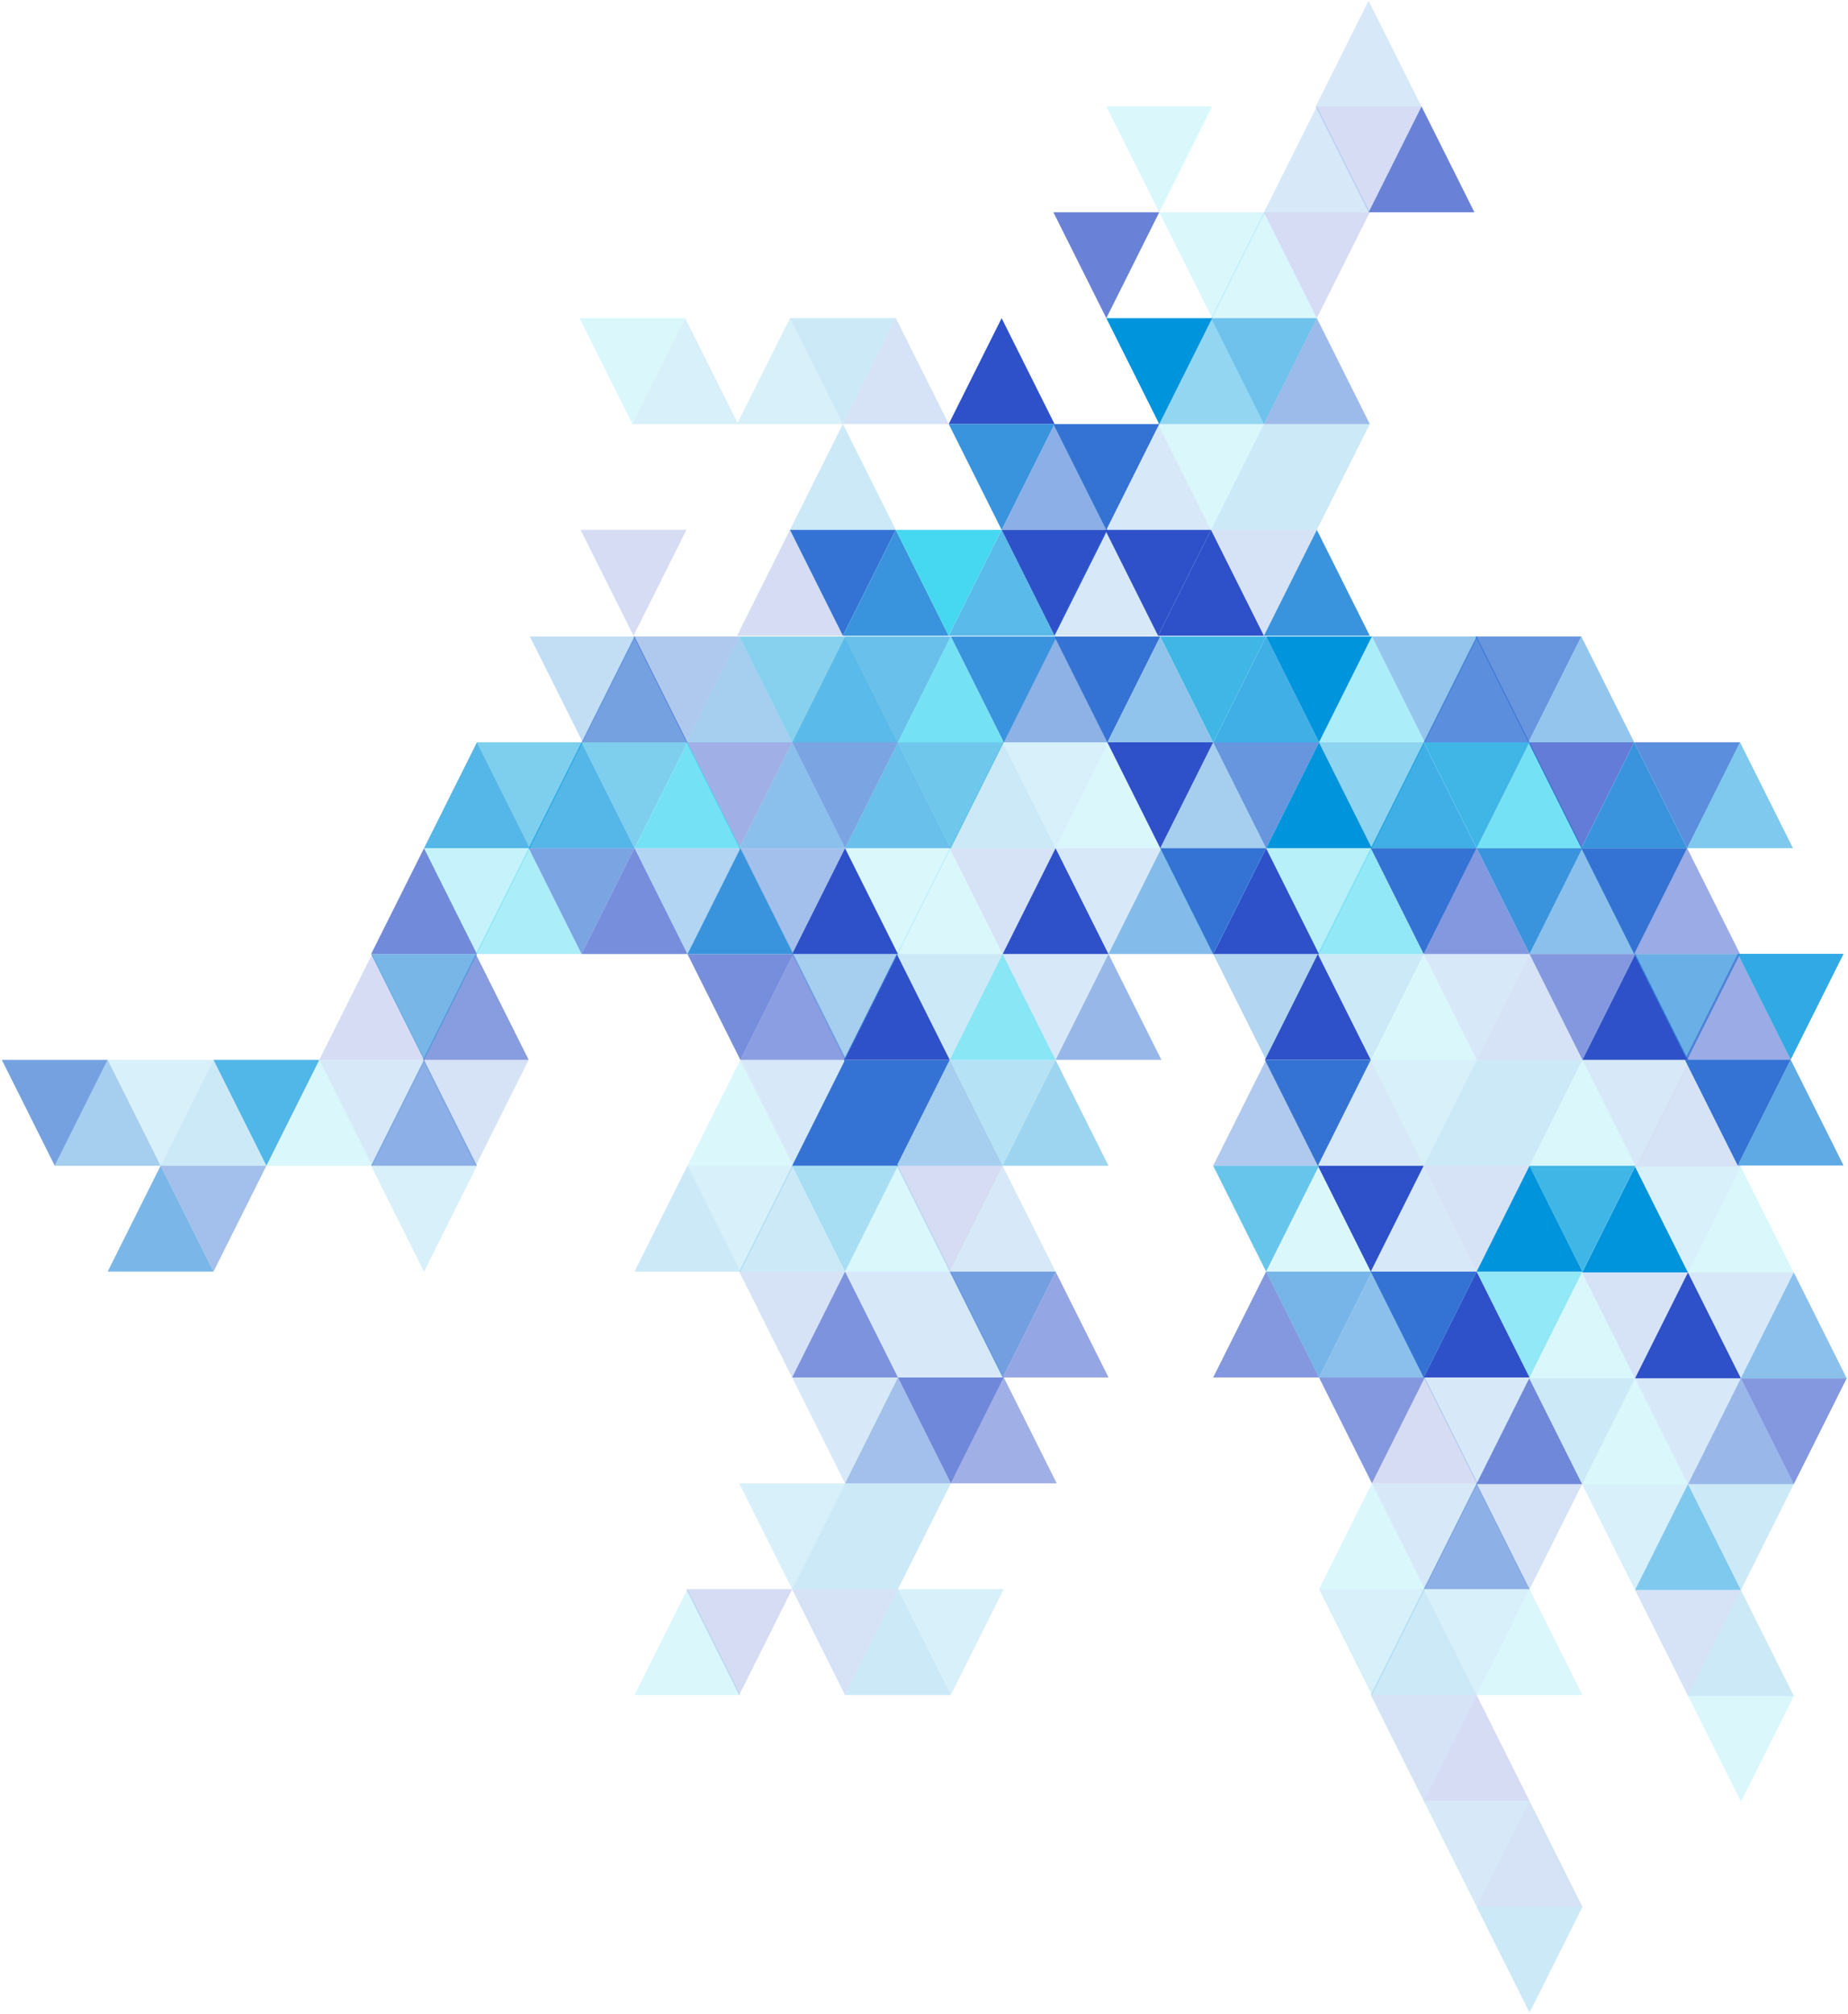 <?xml version="1.0" encoding="UTF-8"?>
<svg width="604px" height="658px" viewBox="0 0 604 658" version="1.1" xmlns="http://www.w3.org/2000/svg" xmlns:xlink="http://www.w3.org/1999/xlink">
    <!-- Generator: sketchtool 55.2 (78181) - https://sketchapp.com -->
    <title>973141EC-856D-42E9-A4EC-589347D18D83</title>
    <desc>Created with sketchtool.</desc>
    <g id="Asset-Artboard-Page" stroke="none" stroke-width="1" fill="none" fill-rule="evenodd">
        <g id="Group-15" transform="translate(0.6, 0)">
            <g id="all" transform="translate(0, 0.197)">
                <polygon id="Rectangle" fill="#3FB6E6" opacity="0.2" transform="translate(533.797, 502.077) scale(1, -1) translate(-533.797, -502.077) " points="533.797 484.781 551.092 519.372 516.502 519.372"></polygon>
                <polygon id="Rectangle" fill="#46D8F0" opacity="0.2" points="533.797 450.19 551.092 484.781 516.502 484.781"></polygon>
                <polygon id="Rectangle" fill="#3473D3" opacity="0.2" transform="translate(499.207, 502.077) scale(1, -1) translate(-499.207, -502.077) " points="499.207 484.781 516.502 519.372 481.912 519.372"></polygon>
                <polygon id="Rectangle" fill="#2E51C9" opacity="0.682" points="499.207 450.19 516.502 484.781 481.912 484.781"></polygon>
                <polygon id="Rectangle" fill="#0094DD" opacity="0.2" transform="translate(516.502, 467.486) scale(1, -1) translate(-516.502, -467.486) " points="516.502 450.19 533.797 484.781 499.207 484.781"></polygon>
                <polygon id="Rectangle" fill="#46D8F0" opacity="0.2" points="516.502 415.599 533.797 450.19 499.207 450.19"></polygon>
                <polygon id="Rectangle" fill="#0094DD" opacity="0.2" transform="translate(568.387, 502.077) scale(1, -1) translate(-568.387, -502.077) " points="568.387 484.781 585.682 519.372 551.092 519.372"></polygon>
                <polygon id="Rectangle" fill="#3473D3" opacity="0.502" points="568.387 450.19 585.682 484.781 551.092 484.781"></polygon>
                <polygon id="Rectangle" fill="#2E51C9" opacity="0.586" transform="translate(585.682, 467.486) scale(1, -1) translate(-585.682, -467.486) " points="585.682 450.19 602.977 484.781 568.387 484.781"></polygon>
                <polygon id="Rectangle" fill="#3994DD" opacity="0.586" points="585.682 415.599 602.977 450.19 568.387 450.19"></polygon>
                <polygon id="Rectangle" fill="#3994DD" opacity="0.2" transform="translate(568.387, 432.895) scale(1, -1) translate(-568.387, -432.895) " points="568.387 415.599 585.682 450.19 551.092 450.19"></polygon>
                <polygon id="Rectangle" fill="#46D8F0" opacity="0.2" points="568.387 381.008 585.682 415.599 551.092 415.599"></polygon>
                <polygon id="Rectangle" fill="#3473D3" opacity="0.2" transform="translate(533.797, 432.895) scale(1, -1) translate(-533.797, -432.895) " points="533.797 415.599 551.092 450.19 516.502 450.19"></polygon>
                <polygon id="Rectangle" fill="#0094DD" points="533.797 381.008 551.092 415.599 516.502 415.599"></polygon>
                <polygon id="Rectangle" fill="#3FB6E6" opacity="0.2" transform="translate(551.092, 398.304) scale(1, -1) translate(-551.092, -398.304) " points="551.092 381.008 568.387 415.599 533.797 415.599"></polygon>
                <polygon id="Rectangle" fill="#3473D3" opacity="0.2" points="551.092 346.417 568.387 381.008 533.797 381.008"></polygon>
                <polygon id="Rectangle" fill="#3994DD" opacity="0.2" transform="translate(551.092, 467.486) scale(1, -1) translate(-551.092, -467.486) " points="551.092 450.19 568.387 484.781 533.797 484.781"></polygon>
                <polygon id="Rectangle" fill="#46D8F0" opacity="0.2" transform="translate(568.387, 571.259) scale(1, -1) translate(-568.387, -571.259) " points="568.387 553.963 585.682 588.554 551.092 588.554"></polygon>
                <polygon id="Rectangle" fill="#0094DD" opacity="0.2" points="568.387 519.372 585.682 553.963 551.092 553.963"></polygon>
                <polygon id="Rectangle" fill="#3473D3" opacity="0.2" transform="translate(551.092, 536.668) scale(1, -1) translate(-551.092, -536.668) " points="551.092 519.372 568.387 553.963 533.797 553.963"></polygon>
                <polygon id="Rectangle" fill="#0094DD" opacity="0.502" points="551.092 484.781 568.387 519.372 533.797 519.372"></polygon>
                <polygon id="Rectangle" fill="#3994DD" opacity="0.2" transform="translate(446.716, 17.295) scale(-1, -1) translate(-446.716, -17.295) " points="446.716 34.591 429.421 0 464.011 0"></polygon>
                <polygon id="Rectangle" fill="#2E51C9" opacity="0.2" transform="translate(446.716, 51.886) scale(-1, -1) translate(-446.716, -51.886) " points="446.716 34.591 464.011 69.182 429.421 69.182"></polygon>
                <polygon id="Rectangle" fill="#3994DD" opacity="0.2" transform="translate(377.91, 155.659) scale(-1, -1) translate(-377.91, -155.659) " points="377.91 172.955 360.615 138.364 395.205 138.364"></polygon>
                <polygon id="Rectangle" fill="#0094DD" opacity="0.2" transform="translate(412.5, 155.659) scale(-1, -1) translate(-412.5, -155.659) " points="412.5 172.955 395.205 138.364 429.795 138.364"></polygon>
                <polygon id="Rectangle" fill="#3473D3" opacity="0.2" transform="translate(412.5, 190.25) scale(-1, -1) translate(-412.5, -190.25) " points="412.5 172.955 429.795 207.546 395.205 207.546"></polygon>
                <polygon id="Rectangle" fill="#3FB6E6" opacity="0.57" transform="translate(395.205, 121.068) scale(-1, -1) translate(-395.205, -121.068) " points="395.205 138.364 377.91 103.773 412.5 103.773"></polygon>
                <polygon id="Rectangle" fill="#46D8F0" opacity="0.2" transform="translate(395.205, 155.659) scale(-1, -1) translate(-395.205, -155.659) " points="395.205 138.364 412.5 172.955 377.91 172.955"></polygon>
                <polygon id="Rectangle" fill="#46D8F0" opacity="0.2" transform="translate(412.5, 86.477) scale(-1, -1) translate(-412.5, -86.477) " points="412.5 103.773 395.205 69.182 429.795 69.182"></polygon>
                <polygon id="Rectangle" fill="#0094DD" opacity="0.57" transform="translate(412.5, 121.068) scale(-1, -1) translate(-412.5, -121.068) " points="412.5 103.773 429.795 138.364 395.205 138.364"></polygon>
                <polygon id="Rectangle" fill="#3473D3" opacity="0.482" transform="translate(429.795, 121.068) scale(-1, -1) translate(-429.795, -121.068) " points="429.795 138.364 412.5 103.773 447.09 103.773"></polygon>
                <polygon id="Rectangle" fill="#0094DD" opacity="0.2" transform="translate(429.795, 155.659) scale(-1, -1) translate(-429.795, -155.659) " points="429.795 138.364 447.09 172.955 412.5 172.955"></polygon>
                <polygon id="Rectangle" fill="#3994DD" opacity="0.2" transform="translate(429.795, 51.886) scale(-1, -1) translate(-429.795, -51.886) " points="429.795 69.182 412.5 34.591 447.09 34.591"></polygon>
                <polygon id="Rectangle" fill="#2E51C9" opacity="0.2" transform="translate(429.795, 86.477) scale(-1, -1) translate(-429.795, -86.477) " points="429.795 69.182 447.09 103.773 412.5 103.773"></polygon>
                <polygon id="Rectangle" fill="#46D8F0" opacity="0.2" transform="translate(378.284, 51.886) scale(-1, -1) translate(-378.284, -51.886) " points="378.284 34.591 395.579 69.182 360.989 69.182"></polygon>
                <polygon id="Rectangle" fill="#46D8F0" opacity="0.2" transform="translate(395.579, 86.477) scale(-1, -1) translate(-395.579, -86.477) " points="395.579 69.182 412.874 103.773 378.284 103.773"></polygon>
                <polygon id="Rectangle" fill="#3473D3" transform="translate(360.989, 155.659) scale(-1, -1) translate(-360.989, -155.659) " points="360.989 138.364 378.284 172.955 343.694 172.955"></polygon>
                <polygon id="Rectangle" fill="#2E51C9" opacity="0.717" transform="translate(360.989, 86.477) scale(-1, -1) translate(-360.989, -86.477) " points="360.989 69.182 378.284 103.773 343.694 103.773"></polygon>
                <polygon id="Rectangle" fill="#3473D3" opacity="0.57" transform="translate(344.068, 155.659) scale(-1, -1) translate(-344.068, -155.659) " points="344.068 172.955 326.773 138.364 361.363 138.364"></polygon>
                <polygon id="Rectangle" fill="#2E51C9" transform="translate(344.068, 190.25) scale(-1, -1) translate(-344.068, -190.25) " points="344.068 172.955 361.363 207.546 326.773 207.546"></polygon>
                <polygon id="Rectangle" fill="#0094DD" opacity="0.647" transform="translate(326.773, 190.25) scale(-1, -1) translate(-326.773, -190.25) " points="326.773 207.546 309.478 172.955 344.068 172.955"></polygon>
                <polygon id="Rectangle" fill="#2E51C9" transform="translate(326.773, 121.068) scale(-1, -1) translate(-326.773, -121.068) " points="326.773 138.364 309.478 103.773 344.068 103.773"></polygon>
                <polygon id="Rectangle" fill="#3994DD" transform="translate(326.773, 155.659) scale(-1, -1) translate(-326.773, -155.659) " points="326.773 138.364 344.068 172.955 309.478 172.955"></polygon>
                <polygon id="Rectangle" fill="#0094DD" opacity="0.2" transform="translate(274.888, 155.659) scale(-1, -1) translate(-274.888, -155.659) " points="274.888 172.955 257.593 138.364 292.183 138.364"></polygon>
                <polygon id="Rectangle" fill="#3473D3" transform="translate(274.888, 190.25) scale(-1, -1) translate(-274.888, -190.25) " points="274.888 172.955 292.183 207.546 257.593 207.546"></polygon>
                <polygon id="Rectangle" fill="#2E51C9" opacity="0.2" transform="translate(257.593, 190.25) scale(-1, -1) translate(-257.593, -190.25) " points="257.593 207.546 240.298 172.955 274.888 172.955"></polygon>
                <polygon id="Rectangle" fill="#3FB6E6" opacity="0.2" transform="translate(257.593, 121.068) scale(-1, -1) translate(-257.593, -121.068) " points="257.593 138.364 240.298 103.773 274.888 103.773"></polygon>
                <polygon id="Rectangle" fill="#3994DD" transform="translate(292.183, 190.25) scale(-1, -1) translate(-292.183, -190.25) " points="292.183 207.546 274.888 172.955 309.478 172.955"></polygon>
                <polygon id="Rectangle" fill="#0094DD" opacity="0.2" transform="translate(274.888, 121.068) scale(-1, -1) translate(-274.888, -121.068) " points="274.888 103.773 292.183 138.364 257.593 138.364"></polygon>
                <polygon id="Rectangle" fill="#3473D3" opacity="0.2" transform="translate(292.183, 121.068) scale(-1, -1) translate(-292.183, -121.068) " points="292.183 138.364 274.888 103.773 309.478 103.773"></polygon>
                <polygon id="Rectangle" fill="#46D8F0" opacity="0.2" transform="translate(206.082, 121.068) scale(-1, -1) translate(-206.082, -121.068) " points="206.082 103.773 223.377 138.364 188.787 138.364"></polygon>
                <polygon id="Rectangle" fill="#3FB6E6" opacity="0.2" transform="translate(223.377, 121.068) scale(-1, -1) translate(-223.377, -121.068) " points="223.377 138.364 206.082 103.773 240.672 103.773"></polygon>
                <polygon id="Rectangle" fill="#2E51C9" opacity="0.2" transform="translate(206.456, 190.25) scale(-1, -1) translate(-206.456, -190.25) " points="206.456 172.955 223.751 207.546 189.161 207.546"></polygon>
                <polygon id="Rectangle" fill="#3994DD" opacity="0.2" transform="translate(360.989, 190.25) scale(-1, -1) translate(-360.989, -190.25) " points="360.989 207.546 343.694 172.955 378.284 172.955"></polygon>
                <polygon id="Rectangle" fill="#3FB6E6" opacity="0.2" transform="translate(51.885, 363.441) scale(1, -1) translate(-51.885, -363.441) " points="51.885 346.146 69.18 380.737 34.59 380.737"></polygon>
                <polygon id="Rectangle" fill="#3473D3" opacity="0.669" transform="translate(17.295, 363.441) scale(1, -1) translate(-17.295, -363.441) " points="17.295 346.146 34.59 380.737 3.51718654e-13 380.737"></polygon>
                <polygon id="Rectangle" fill="#3994DD" opacity="0.45" points="34.59 346.146 51.885 380.737 17.295 380.737"></polygon>
                <polygon id="Rectangle" fill="#3994DD" opacity="0.2" transform="translate(121.065, 363.441) scale(1, -1) translate(-121.065, -363.441) " points="121.065 346.146 138.36 380.737 103.77 380.737"></polygon>
                <polygon id="Rectangle" fill="#2E51C9" opacity="0.2" points="121.065 311.555 138.36 346.146 103.77 346.146"></polygon>
                <polygon id="Rectangle" fill="#46D8F0" opacity="0.2" points="103.77 346.146 121.065 380.737 86.475 380.737"></polygon>
                <polygon id="Rectangle" fill="#3473D3" opacity="0.45" transform="translate(69.18, 398.032) scale(1, -1) translate(-69.18, -398.032) " points="69.18 380.737 86.475 415.328 51.885 415.328"></polygon>
                <polygon id="Rectangle" fill="#0094DD" opacity="0.2" points="69.18 346.146 86.475 380.737 51.885 380.737"></polygon>
                <polygon id="Rectangle" fill="#3FB6E6" opacity="0.2" transform="translate(137.986, 398.032) scale(1, -1) translate(-137.986, -398.032) " points="137.986 380.737 155.28 415.328 120.691 415.328"></polygon>
                <polygon id="Rectangle" fill="#3473D3" opacity="0.569" points="137.986 346.146 155.28 380.737 120.691 380.737"></polygon>
                <polygon id="Rectangle" fill="#46D8F0" opacity="0.2" points="224.086 519.101 241.381 553.692 206.791 553.692"></polygon>
                <polygon id="Rectangle" fill="#3FB6E6" opacity="0.2" transform="translate(258.302, 501.805) scale(1, -1) translate(-258.302, -501.805) " points="258.302 484.51 275.597 519.101 241.007 519.101"></polygon>
                <polygon id="Rectangle" fill="#2E51C9" opacity="0.2" transform="translate(241.007, 536.396) scale(1, -1) translate(-241.007, -536.396) " points="241.007 519.101 258.302 553.692 223.712 553.692"></polygon>
                <polygon id="Rectangle" fill="#2E51C9" opacity="0.45" points="327.482 449.919 344.777 484.51 310.187 484.51"></polygon>
                <polygon id="Rectangle" fill="#0094DD" opacity="0.2" transform="translate(292.892, 501.805) scale(1, -1) translate(-292.892, -501.805) " points="292.892 484.51 310.187 519.101 275.597 519.101"></polygon>
                <polygon id="Rectangle" fill="#3473D3" opacity="0.45" points="292.892 449.919 310.187 484.51 275.597 484.51"></polygon>
                <polygon id="Rectangle" fill="#3994DD" opacity="0.2" points="310.187 415.328 327.482 449.919 292.892 449.919"></polygon>
                <polygon id="Rectangle" fill="#3FB6E6" opacity="0.2" transform="translate(310.187, 536.396) scale(1, -1) translate(-310.187, -536.396) " points="310.187 519.101 327.482 553.692 292.892 553.692"></polygon>
                <polygon id="Rectangle" fill="#3994DD" opacity="0.2" transform="translate(292.892, 432.623) scale(1, -1) translate(-292.892, -432.623) " points="292.892 415.328 310.187 449.919 275.597 449.919"></polygon>
                <polygon id="Rectangle" fill="#46D8F0" opacity="0.2" points="292.892 380.737 310.187 415.328 275.597 415.328"></polygon>
                <polygon id="Rectangle" fill="#3473D3" opacity="0.2" transform="translate(258.302, 432.623) scale(1, -1) translate(-258.302, -432.623) " points="258.302 415.328 275.597 449.919 241.007 449.919"></polygon>
                <polygon id="Rectangle" fill="#0094DD" opacity="0.2" points="258.302 380.737 275.597 415.328 241.007 415.328"></polygon>
                <polygon id="Rectangle" fill="#3FB6E6" opacity="0.45" transform="translate(275.597, 398.032) scale(1, -1) translate(-275.597, -398.032) " points="275.597 380.737 292.892 415.328 258.302 415.328"></polygon>
                <polygon id="Rectangle" fill="#3994DD" opacity="0.2" transform="translate(275.597, 467.214) scale(1, -1) translate(-275.597, -467.214) " points="275.597 449.919 292.892 484.51 258.302 484.51"></polygon>
                <polygon id="Rectangle" fill="#0094DD" opacity="0.2" points="292.892 519.101 310.187 553.692 275.597 553.692"></polygon>
                <polygon id="Rectangle" fill="#3473D3" opacity="0.2" transform="translate(275.597, 536.396) scale(1, -1) translate(-275.597, -536.396) " points="275.597 519.101 292.892 553.692 258.302 553.692"></polygon>
                <polygon id="Rectangle" fill="#0094DD" opacity="0.2" points="275.597 484.51 292.892 519.101 258.302 519.101"></polygon>
                <polygon id="Rectangle" fill="#3FB6E6" opacity="0.383" transform="translate(327.108, 363.441) scale(1, -1) translate(-327.108, -363.441) " points="327.108 346.146 344.403 380.737 309.813 380.737"></polygon>
                <polygon id="Rectangle" fill="#46D8F0" opacity="0.639" points="327.108 311.555 344.403 346.146 309.813 346.146"></polygon>
                <polygon id="Rectangle" fill="#3473D3" transform="translate(292.518, 363.441) scale(1, -1) translate(-292.518, -363.441) " points="292.518 346.146 309.813 380.737 275.223 380.737"></polygon>
                <polygon id="Rectangle" fill="#2E51C9" points="292.518 311.555 309.813 346.146 275.223 346.146"></polygon>
                <polygon id="Rectangle" fill="#0094DD" opacity="0.2" transform="translate(309.813, 328.85) scale(1, -1) translate(-309.813, -328.85) " points="309.813 311.555 327.108 346.146 292.518 346.146"></polygon>
                <polygon id="Rectangle" fill="#46D8F0" opacity="0.2" points="309.813 276.964 327.108 311.555 292.518 311.555"></polygon>
                <polygon id="Rectangle" fill="#2E51C9" opacity="0.2" transform="translate(309.813, 398.032) scale(1, -1) translate(-309.813, -398.032) " points="309.813 380.737 327.108 415.328 292.518 415.328"></polygon>
                <polygon id="Rectangle" fill="#3994DD" opacity="0.45" points="309.813 346.146 327.108 380.737 292.518 380.737"></polygon>
                <polygon id="Rectangle" fill="#3473D3" opacity="0.508" points="361.698 311.555 378.993 346.146 344.403 346.146"></polygon>
                <polygon id="Rectangle" fill="#3994DD" opacity="0.622" points="378.993 276.964 396.288 311.555 361.698 311.555"></polygon>
                <polygon id="Rectangle" fill="#3994DD" opacity="0.2" transform="translate(361.698, 294.259) scale(1, -1) translate(-361.698, -294.259) " points="361.698 276.964 378.993 311.555 344.403 311.555"></polygon>
                <polygon id="Rectangle" fill="#46D8F0" opacity="0.2" points="361.698 242.373 378.993 276.964 344.403 276.964"></polygon>
                <polygon id="Rectangle" fill="#3473D3" opacity="0.2" transform="translate(327.108, 294.259) scale(1, -1) translate(-327.108, -294.259) " points="327.108 276.964 344.403 311.555 309.813 311.555"></polygon>
                <polygon id="Rectangle" fill="#0094DD" opacity="0.2" points="327.108 242.373 344.403 276.964 309.813 276.964"></polygon>
                <polygon id="Rectangle" fill="#3FB6E6" opacity="0.2" transform="translate(344.403, 259.668) scale(1, -1) translate(-344.403, -259.668) " points="344.403 242.373 361.698 276.964 327.108 276.964"></polygon>
                <polygon id="Rectangle" fill="#3473D3" opacity="0.552" points="344.403 207.782 361.698 242.373 327.108 242.373"></polygon>
                <polygon id="Rectangle" fill="#3994DD" opacity="0.2" transform="translate(344.403, 328.85) scale(1, -1) translate(-344.403, -328.85) " points="344.403 311.555 361.698 346.146 327.108 346.146"></polygon>
                <polygon id="Rectangle" fill="#2E51C9" points="344.403 276.964 361.698 311.555 327.108 311.555"></polygon>
                <polygon id="Rectangle" fill="#3473D3" opacity="0.686" transform="translate(327.108, 432.623) scale(1, -1) translate(-327.108, -432.623) " points="327.108 415.328 344.403 449.919 309.813 449.919"></polygon>
                <polygon id="Rectangle" fill="#3994DD" opacity="0.2" points="327.108 380.737 344.403 415.328 309.813 415.328"></polygon>
                <polygon id="Rectangle" fill="#0094DD" opacity="0.383" points="344.403 346.146 361.698 380.737 327.108 380.737"></polygon>
                <polygon id="Rectangle" fill="#2E51C9" opacity="0.508" points="344.403 415.328 361.698 449.919 327.108 449.919"></polygon>
                <polygon id="Rectangle" fill="#3994DD" opacity="0.2" transform="translate(465.094, 501.805) scale(1, -1) translate(-465.094, -501.805) " points="465.094 484.51 482.389 519.101 447.799 519.101"></polygon>
                <polygon id="Rectangle" fill="#2E51C9" opacity="0.2" points="465.094 449.919 482.389 484.51 447.799 484.51"></polygon>
                <polygon id="Rectangle" fill="#2E51C9" opacity="0.586" transform="translate(447.799, 467.214) scale(1, -1) translate(-447.799, -467.214) " points="447.799 449.919 465.094 484.51 430.504 484.51"></polygon>
                <polygon id="Rectangle" fill="#3994DD" opacity="0.586" points="447.799 415.328 465.094 449.919 430.504 449.919"></polygon>
                <polygon id="Rectangle" fill="#3FB6E6" opacity="0.2" transform="translate(447.799, 536.396) scale(1, -1) translate(-447.799, -536.396) " points="447.799 519.101 465.094 553.692 430.504 553.692"></polygon>
                <polygon id="Rectangle" fill="#46D8F0" opacity="0.2" points="447.799 484.51 465.094 519.101 430.504 519.101"></polygon>
                <polygon id="Rectangle" fill="#3994DD" opacity="0.686" transform="translate(430.504, 432.623) scale(1, -1) translate(-430.504, -432.623) " points="430.504 415.328 447.799 449.919 413.209 449.919"></polygon>
                <polygon id="Rectangle" fill="#46D8F0" opacity="0.2" points="430.504 380.737 447.799 415.328 413.209 415.328"></polygon>
                <polygon id="Rectangle" fill="#3473D3" opacity="0.383" points="413.209 346.146 430.504 380.737 395.914 380.737"></polygon>
                <polygon id="Rectangle" fill="#2E51C9" opacity="0.586" points="413.209 415.328 430.504 449.919 395.914 449.919"></polygon>
                <polygon id="Rectangle" fill="#0094DD" opacity="0.2" transform="translate(499.31, 640.169) scale(1, -1) translate(-499.31, -640.169) " points="499.31 622.874 516.604 657.465 482.015 657.465"></polygon>
                <polygon id="Rectangle" fill="#3473D3" opacity="0.2" points="499.31 588.283 516.604 622.874 482.015 622.874"></polygon>
                <polygon id="Rectangle" fill="#46D8F0" opacity="0.2" points="499.31 519.101 516.604 553.692 482.015 553.692"></polygon>
                <polygon id="Rectangle" fill="#3473D3" opacity="0.2" transform="translate(464.72, 570.987) scale(1, -1) translate(-464.72, -570.987) " points="464.72 553.692 482.015 588.283 447.425 588.283"></polygon>
                <polygon id="Rectangle" fill="#0094DD" opacity="0.2" points="464.72 519.101 482.015 553.692 447.425 553.692"></polygon>
                <polygon id="Rectangle" fill="#3FB6E6" opacity="0.2" transform="translate(482.015, 536.396) scale(1, -1) translate(-482.015, -536.396) " points="482.015 519.101 499.31 553.692 464.72 553.692"></polygon>
                <polygon id="Rectangle" fill="#3473D3" opacity="0.56" points="482.015 484.51 499.31 519.101 464.72 519.101"></polygon>
                <polygon id="Rectangle" fill="#3994DD" opacity="0.2" transform="translate(482.015, 605.578) scale(1, -1) translate(-482.015, -605.578) " points="482.015 588.283 499.31 622.874 464.72 622.874"></polygon>
                <polygon id="Rectangle" fill="#2E51C9" opacity="0.2" points="482.015 553.692 499.31 588.283 464.72 588.283"></polygon>
                <polygon id="Rectangle" fill="#3994DD" opacity="0.308" transform="translate(189.87, 225.077) scale(1, -1) translate(-189.87, -225.077) " points="189.87 207.782 207.165 242.373 172.575 242.373"></polygon>
                <polygon id="Rectangle" fill="#3FB6E6" opacity="0.669" transform="translate(172.575, 259.668) scale(1, -1) translate(-172.575, -259.668) " points="172.575 242.373 189.87 276.964 155.28 276.964"></polygon>
                <polygon id="Rectangle" fill="#46D8F0" opacity="0.308" transform="translate(155.28, 294.259) scale(1, -1) translate(-155.28, -294.259) " points="155.28 276.964 172.575 311.555 137.986 311.555"></polygon>
                <polygon id="Rectangle" fill="#0094DD" opacity="0.669" points="155.28 242.373 172.575 276.964 137.986 276.964"></polygon>
                <polygon id="Rectangle" fill="#2E51C9" opacity="0.669" points="137.986 276.964 155.28 311.555 120.691 311.555"></polygon>
                <polygon id="Rectangle" fill="#3473D3" opacity="0.2" transform="translate(154.907, 363.441) scale(1, -1) translate(-154.907, -363.441) " points="154.907 346.146 172.201 380.737 137.612 380.737"></polygon>
                <polygon id="Rectangle" fill="#2E51C9" opacity="0.569" points="154.907 311.555 172.201 346.146 137.612 346.146"></polygon>
                <polygon id="Rectangle" fill="#46D8F0" opacity="0.45" points="172.201 276.964 189.496 311.555 154.907 311.555"></polygon>
                <polygon id="Rectangle" fill="#3994DD" opacity="0.2" transform="translate(258.676, 363.441) scale(1, -1) translate(-258.676, -363.441) " points="258.676 346.146 275.971 380.737 241.381 380.737"></polygon>
                <polygon id="Rectangle" fill="#2E51C9" opacity="0.552" points="258.676 311.555 275.971 346.146 241.381 346.146"></polygon>
                <polygon id="Rectangle" fill="#2E51C9" opacity="0.647" transform="translate(241.381, 328.85) scale(1, -1) translate(-241.381, -328.85) " points="241.381 311.555 258.676 346.146 224.086 346.146"></polygon>
                <polygon id="Rectangle" fill="#3FB6E6" opacity="0.2" transform="translate(241.381, 398.032) scale(1, -1) translate(-241.381, -398.032) " points="241.381 380.737 258.676 415.328 224.086 415.328"></polygon>
                <polygon id="Rectangle" fill="#46D8F0" opacity="0.2" points="241.381 346.146 258.676 380.737 224.086 380.737"></polygon>
                <polygon id="Rectangle" fill="#3994DD" opacity="0.393" transform="translate(224.086, 294.259) scale(1, -1) translate(-224.086, -294.259) " points="224.086 276.964 241.381 311.555 206.791 311.555"></polygon>
                <polygon id="Rectangle" fill="#3473D3" opacity="0.647" transform="translate(189.496, 294.259) scale(1, -1) translate(-189.496, -294.259) " points="189.496 276.964 206.791 311.555 172.201 311.555"></polygon>
                <polygon id="Rectangle" fill="#3FB6E6" opacity="0.669" transform="translate(206.791, 259.668) scale(1, -1) translate(-206.791, -259.668) " points="206.791 242.373 224.086 276.964 189.496 276.964"></polygon>
                <polygon id="Rectangle" fill="#3473D3" opacity="0.669" points="206.791 207.782 224.086 242.373 189.496 242.373"></polygon>
                <polygon id="Rectangle" fill="#2E51C9" opacity="0.647" points="206.791 276.964 224.086 311.555 189.496 311.555"></polygon>
                <polygon id="Rectangle" fill="#0094DD" opacity="0.2" points="224.086 380.737 241.381 415.328 206.791 415.328"></polygon>
                <polygon id="Rectangle" fill="#3FB6E6" opacity="0.622" transform="translate(258.302, 225.077) scale(1, -1) translate(-258.302, -225.077) " points="258.302 207.782 275.597 242.373 241.007 242.373"></polygon>
                <polygon id="Rectangle" fill="#3473D3" opacity="0.393" transform="translate(223.712, 225.077) scale(1, -1) translate(-223.712, -225.077) " points="223.712 207.782 241.007 242.373 206.417 242.373"></polygon>
                <polygon id="Rectangle" fill="#2E51C9" opacity="0.45" transform="translate(241.007, 259.668) scale(1, -1) translate(-241.007, -259.668) " points="241.007 242.373 258.302 276.964 223.712 276.964"></polygon>
                <polygon id="Rectangle" fill="#3994DD" opacity="0.45" points="241.007 207.782 258.302 242.373 223.712 242.373"></polygon>
                <polygon id="Rectangle" fill="#0094DD" opacity="0.586" transform="translate(292.892, 225.077) scale(1, -1) translate(-292.892, -225.077) " points="292.892 207.782 310.187 242.373 275.597 242.373"></polygon>
                <polygon id="Rectangle" fill="#3FB6E6" opacity="0.749" transform="translate(310.187, 259.668) scale(1, -1) translate(-310.187, -259.668) " points="310.187 242.373 327.482 276.964 292.892 276.964"></polygon>
                <polygon id="Rectangle" fill="#46D8F0" opacity="0.749" points="310.187 207.782 327.482 242.373 292.892 242.373"></polygon>
                <polygon id="Rectangle" fill="#46D8F0" opacity="0.2" transform="translate(292.892, 294.259) scale(1, -1) translate(-292.892, -294.259) " points="292.892 276.964 310.187 311.555 275.597 311.555"></polygon>
                <polygon id="Rectangle" fill="#0094DD" opacity="0.586" points="292.892 242.373 310.187 276.964 275.597 276.964"></polygon>
                <polygon id="Rectangle" fill="#3473D3" opacity="0.45" transform="translate(258.302, 294.259) scale(1, -1) translate(-258.302, -294.259) " points="258.302 276.964 275.597 311.555 241.007 311.555"></polygon>
                <polygon id="Rectangle" fill="#3994DD" opacity="0.586" points="258.302 242.373 275.597 276.964 241.007 276.964"></polygon>
                <polygon id="Rectangle" fill="#3473D3" opacity="0.647" transform="translate(275.597, 259.668) scale(1, -1) translate(-275.597, -259.668) " points="275.597 242.373 292.892 276.964 258.302 276.964"></polygon>
                <polygon id="Rectangle" fill="#0094DD" opacity="0.647" points="275.597 207.782 292.892 242.373 258.302 242.373"></polygon>
                <polygon id="Rectangle" fill="#3994DD" opacity="0.45" transform="translate(275.597, 328.85) scale(1, -1) translate(-275.597, -328.85) " points="275.597 311.555 292.892 346.146 258.302 346.146"></polygon>
                <polygon id="Rectangle" fill="#2E51C9" transform="translate(378.619, 259.668) scale(1, -1) translate(-378.619, -259.668) " points="378.619 242.373 395.914 276.964 361.324 276.964"></polygon>
                <polygon id="Rectangle" fill="#3994DD" opacity="0.552" points="378.619 207.782 395.914 242.373 361.324 242.373"></polygon>
                <polygon id="Rectangle" fill="#3994DD" opacity="0.537" transform="translate(465.094, 225.077) scale(1, -1) translate(-465.094, -225.077) " points="465.094 207.782 482.389 242.373 447.799 242.373"></polygon>
                <polygon id="Rectangle" fill="#3FB6E6" opacity="0.586" transform="translate(447.799, 259.668) scale(1, -1) translate(-447.799, -259.668) " points="447.799 242.373 465.094 276.964 430.504 276.964"></polygon>
                <polygon id="Rectangle" fill="#46D8F0" opacity="0.45" points="447.799 207.782 465.094 242.373 430.504 242.373"></polygon>
                <polygon id="Rectangle" fill="#46D8F0" opacity="0.383" transform="translate(430.504, 294.259) scale(1, -1) translate(-430.504, -294.259) " points="430.504 276.964 447.799 311.555 413.209 311.555"></polygon>
                <polygon id="Rectangle" fill="#3994DD" opacity="0.45" points="395.914 242.373 413.209 276.964 378.619 276.964"></polygon>
                <polygon id="Rectangle" fill="#3473D3" opacity="0.749" transform="translate(413.209, 259.668) scale(1, -1) translate(-413.209, -259.668) " points="413.209 242.373 430.504 276.964 395.914 276.964"></polygon>
                <polygon id="Rectangle" fill="#0094DD" opacity="0.749" points="413.209 207.782 430.504 242.373 395.914 242.373"></polygon>
                <polygon id="Rectangle" fill="#3994DD" opacity="0.383" transform="translate(413.209, 328.85) scale(1, -1) translate(-413.209, -328.85) " points="413.209 311.555 430.504 346.146 395.914 346.146"></polygon>
                <polygon id="Rectangle" fill="#3FB6E6" opacity="0.2" transform="translate(464.72, 363.441) scale(1, -1) translate(-464.72, -363.441) " points="464.72 346.146 482.015 380.737 447.425 380.737"></polygon>
                <polygon id="Rectangle" fill="#46D8F0" opacity="0.2" points="464.72 311.555 482.015 346.146 447.425 346.146"></polygon>
                <polygon id="Rectangle" fill="#0094DD" opacity="0.2" transform="translate(447.425, 328.85) scale(1, -1) translate(-447.425, -328.85) " points="447.425 311.555 464.72 346.146 430.13 346.146"></polygon>
                <polygon id="Rectangle" fill="#46D8F0" opacity="0.586" points="447.425 276.964 464.72 311.555 430.13 311.555"></polygon>
                <polygon id="Rectangle" fill="#2E51C9" transform="translate(447.425, 398.032) scale(1, -1) translate(-447.425, -398.032) " points="447.425 380.737 464.72 415.328 430.13 415.328"></polygon>
                <polygon id="Rectangle" fill="#3994DD" opacity="0.2" points="447.425 346.146 464.72 380.737 430.13 380.737"></polygon>
                <polygon id="Rectangle" fill="#3994DD" opacity="0.2" transform="translate(533.899, 363.441) scale(1, -1) translate(-533.899, -363.441) " points="533.899 346.146 551.194 380.737 516.604 380.737"></polygon>
                <polygon id="Rectangle" fill="#2E51C9" points="533.899 311.555 551.194 346.146 516.604 346.146"></polygon>
                <polygon id="Rectangle" fill="#0094DD" opacity="0.2" transform="translate(499.31, 363.441) scale(1, -1) translate(-499.31, -363.441) " points="499.31 346.146 516.604 380.737 482.015 380.737"></polygon>
                <polygon id="Rectangle" fill="#3473D3" opacity="0.2" points="499.31 311.555 516.604 346.146 482.015 346.146"></polygon>
                <polygon id="Rectangle" fill="#2E51C9" opacity="0.586" transform="translate(516.604, 328.85) scale(1, -1) translate(-516.604, -328.85) " points="516.604 311.555 533.899 346.146 499.31 346.146"></polygon>
                <polygon id="Rectangle" fill="#3994DD" opacity="0.586" points="516.604 276.964 533.899 311.555 499.31 311.555"></polygon>
                <polygon id="Rectangle" fill="#46D8F0" opacity="0.2" points="516.604 346.146 533.899 380.737 499.31 380.737"></polygon>
                <polygon id="Rectangle" fill="#46D8F0" opacity="0.749" points="499.31 242.373 516.604 276.964 482.015 276.964"></polygon>
                <polygon id="Rectangle" fill="#3473D3" transform="translate(464.72, 294.259) scale(1, -1) translate(-464.72, -294.259) " points="464.72 276.964 482.015 311.555 447.425 311.555"></polygon>
                <polygon id="Rectangle" fill="#0094DD" opacity="0.749" points="464.72 242.373 482.015 276.964 447.425 276.964"></polygon>
                <polygon id="Rectangle" fill="#3473D3" opacity="0.808" points="482.015 207.782 499.31 242.373 464.72 242.373"></polygon>
                <polygon id="Rectangle" fill="#3994DD" opacity="0.2" transform="translate(482.015, 328.85) scale(1, -1) translate(-482.015, -328.85) " points="482.015 311.555 499.31 346.146 464.72 346.146"></polygon>
                <polygon id="Rectangle" fill="#2E51C9" opacity="0.586" points="482.015 276.964 499.31 311.555 464.72 311.555"></polygon>
                <polygon id="Rectangle" fill="#46D8F0" opacity="0.586" transform="translate(499.31, 432.623) scale(1, -1) translate(-499.31, -432.623) " points="499.31 415.328 516.604 449.919 482.015 449.919"></polygon>
                <polygon id="Rectangle" fill="#3473D3" transform="translate(464.72, 432.623) scale(1, -1) translate(-464.72, -432.623) " points="464.72 415.328 482.015 449.919 447.425 449.919"></polygon>
                <polygon id="Rectangle" fill="#3994DD" opacity="0.2" points="464.72 380.737 482.015 415.328 447.425 415.328"></polygon>
                <polygon id="Rectangle" fill="#3473D3" opacity="0.2" transform="translate(482.015, 398.032) scale(1, -1) translate(-482.015, -398.032) " points="482.015 380.737 499.31 415.328 464.72 415.328"></polygon>
                <polygon id="Rectangle" fill="#0094DD" opacity="0.2" points="482.015 346.146 499.31 380.737 464.72 380.737"></polygon>
                <polygon id="Rectangle" fill="#3994DD" opacity="0.2" transform="translate(482.015, 467.214) scale(1, -1) translate(-482.015, -467.214) " points="482.015 449.919 499.31 484.51 464.72 484.51"></polygon>
                <polygon id="Rectangle" fill="#3473D3" opacity="0.749" transform="translate(498.936, 225.077) scale(1, -1) translate(-498.936, -225.077) " points="498.936 207.782 516.231 242.373 481.641 242.373"></polygon>
                <polygon id="Rectangle" fill="#2E51C9" opacity="0.749" transform="translate(516.231, 259.668) scale(1, -1) translate(-516.231, -259.668) " points="516.231 242.373 533.525 276.964 498.936 276.964"></polygon>
                <polygon id="Rectangle" fill="#3994DD" opacity="0.537" points="516.231 207.782 533.525 242.373 498.936 242.373"></polygon>
                <polygon id="Rectangle" fill="#0094DD" opacity="0.502" points="568.115 242.373 585.41 276.964 550.82 276.964"></polygon>
                <polygon id="Rectangle" fill="#3473D3" transform="translate(533.525, 294.259) scale(1, -1) translate(-533.525, -294.259) " points="533.525 276.964 550.82 311.555 516.231 311.555"></polygon>
                <polygon id="Rectangle" fill="#3473D3" opacity="0.808" transform="translate(550.82, 259.668) scale(1, -1) translate(-550.82, -259.668) " points="550.82 242.373 568.115 276.964 533.525 276.964"></polygon>
                <polygon id="Rectangle" fill="#3994DD" opacity="0.749" transform="translate(550.82, 328.85) scale(1, -1) translate(-550.82, -328.85) " points="550.82 311.555 568.115 346.146 533.525 346.146"></polygon>
                <polygon id="Rectangle" fill="#2E51C9" opacity="0.482" points="550.82 276.964 568.115 311.555 533.525 311.555"></polygon>
                <polygon id="Rectangle" fill="#2E51C9" opacity="0.482" points="567.366 311.485 584.661 346.076 550.071 346.076"></polygon>
                <polygon id="Rectangle" fill="#3994DD" opacity="0.808" points="584.661 346.076 601.956 380.667 567.366 380.667"></polygon>
            </g>
            <g id="3" transform="translate(172.201, 173.152)">
                <polygon id="Rectangle" fill="#2E51C9" transform="translate(223.003, 17.295) scale(-1, -1) translate(-223.003, -17.295) " points="223.003 34.591 205.708 -7.10542736e-15 240.298 -7.10542736e-15"></polygon>
                <polygon id="Rectangle" fill="#2E51C9" opacity="0.621" points="103.396 242.373 120.691 276.964 86.101 276.964"></polygon>
                <polygon id="Rectangle" fill="#3FB6E6" opacity="0.786" transform="translate(241.007, 225.077) scale(1, -1) translate(-241.007, -225.077) " points="241.007 207.782 258.302 242.373 223.712 242.373"></polygon>
                <polygon id="Rectangle" fill="#0094DD" opacity="0.669" points="17.295 69.418 34.59 104.009 3.44613227e-13 104.009"></polygon>
                <polygon id="Rectangle" fill="#2E51C9" points="103.396 104.009 120.691 138.6 86.101 138.6"></polygon>
                <polygon id="Rectangle" fill="#3FB6E6" transform="translate(223.712, 52.122) scale(1, -1) translate(-223.712, -52.122) " points="223.712 34.827 241.007 69.418 206.417 69.418"></polygon>
                <polygon id="Rectangle" fill="#2E51C9" points="241.007 104.009 258.302 138.6 223.712 138.6"></polygon>
                <polygon id="Rectangle" fill="#3FB6E6" transform="translate(344.403, 225.077) scale(1, -1) translate(-344.403, -225.077) " points="344.403 207.782 361.698 242.373 327.108 242.373"></polygon>
                <polygon id="Rectangle" fill="#2E51C9" points="309.813 242.373 327.108 276.964 292.518 276.964"></polygon>
                <polygon id="Rectangle" fill="#0094DD" opacity="0.808" transform="translate(412.459, 155.826) scale(1, -1) translate(-412.459, -155.826) " points="412.459 138.53 429.754 173.121 395.164 173.121"></polygon>
            </g>
            <g id="2" transform="translate(69.18, 103.97)">
                <polygon id="Rectangle" fill="#2E51C9" transform="translate(308.73, 86.477) scale(-1, -1) translate(-308.73, -86.477) " points="308.73 69.182 326.025 103.773 291.435 103.773"></polygon>
                <polygon id="Rectangle" fill="#0094DD" transform="translate(309.104, 17.295) scale(-1, -1) translate(-309.104, -17.295) " points="309.104 3.55271368e-15 326.399 34.591 291.809 34.591"></polygon>
                <polygon id="Rectangle" fill="#0094DD" opacity="0.682" transform="translate(17.295, 259.668) scale(1, -1) translate(-17.295, -259.668) " points="17.295 242.373 34.59 276.964 -6.03961325e-14 276.964"></polygon>
                <polygon id="Rectangle" fill="#3473D3" points="206.417 242.373 223.712 276.964 189.122 276.964"></polygon>
                <polygon id="Rectangle" fill="#46D8F0" opacity="0.749" points="154.907 138.6 172.201 173.191 137.612 173.191"></polygon>
                <polygon id="Rectangle" fill="#0094DD" transform="translate(361.324, 121.304) scale(1, -1) translate(-361.324, -121.304) " points="361.324 104.009 378.619 138.6 344.029 138.6"></polygon>
                <polygon id="Rectangle" fill="#2E51C9" points="360.95 207.782 378.245 242.373 343.655 242.373"></polygon>
                <polygon id="Rectangle" fill="#0094DD" points="430.13 276.964 447.425 311.555 412.835 311.555"></polygon>
                <polygon id="Rectangle" fill="#3473D3" transform="translate(498.186, 259.599) scale(1, -1) translate(-498.186, -259.599) " points="498.186 242.303 515.481 276.894 480.891 276.894"></polygon>
            </g>
            <g id="1" transform="translate(34.59, 34.788)">
                <polygon id="Rectangle" fill="#2E51C9" points="516.502 381.008 533.797 415.599 499.207 415.599"></polygon>
                <polygon id="Rectangle" fill="#2E51C9" opacity="0.717" transform="translate(429.421, 17.295) scale(-1, -1) translate(-429.421, -17.295) " points="429.421 34.591 412.126 -2.48689958e-14 446.716 -2.48689958e-14"></polygon>
                <polygon id="Rectangle" fill="#3994DD" transform="translate(395.205, 155.659) scale(-1, -1) translate(-395.205, -155.659) " points="395.205 172.955 377.91 138.364 412.5 138.364"></polygon>
                <polygon id="Rectangle" fill="#46D8F0" transform="translate(274.888, 155.659) scale(-1, -1) translate(-274.888, -155.659) " points="274.888 138.364 292.183 172.955 257.593 172.955"></polygon>
                <polygon id="Rectangle" fill="#3994DD" opacity="0.669" points="17.295 346.146 34.59 380.737 1.03028697e-13 380.737"></polygon>
                <polygon id="Rectangle" fill="#2E51C9" opacity="0.682" transform="translate(275.597, 432.623) scale(1, -1) translate(-275.597, -432.623) " points="275.597 415.328 292.892 449.919 258.302 449.919"></polygon>
                <polygon id="Rectangle" fill="#3994DD" opacity="0.682" transform="translate(103.396, 294.259) scale(1, -1) translate(-103.396, -294.259) " points="103.396 276.964 120.691 311.555 86.101 311.555"></polygon>
                <polygon id="Rectangle" fill="#3994DD" points="206.791 242.373 224.086 276.964 189.496 276.964"></polygon>
                <polygon id="Rectangle" fill="#3994DD" transform="translate(292.892, 190.486) scale(1, -1) translate(-292.892, -190.486) " points="292.892 173.191 310.187 207.782 275.597 207.782"></polygon>
                <polygon id="Rectangle" fill="#3473D3" transform="translate(326.734, 190.486) scale(1, -1) translate(-326.734, -190.486) " points="326.734 173.191 344.029 207.782 309.439 207.782"></polygon>
                <polygon id="Rectangle" fill="#0094DD" points="395.914 207.782 413.209 242.373 378.619 242.373"></polygon>
                <polygon id="Rectangle" fill="#3473D3" transform="translate(361.324, 259.668) scale(1, -1) translate(-361.324, -259.668) " points="361.324 242.373 378.619 276.964 344.029 276.964"></polygon>
                <polygon id="Rectangle" fill="#3473D3" transform="translate(395.54, 328.85) scale(1, -1) translate(-395.54, -328.85) " points="395.54 311.555 412.835 346.146 378.245 346.146"></polygon>
                <polygon id="Rectangle" fill="#3994DD" transform="translate(464.72, 259.668) scale(1, -1) translate(-464.72, -259.668) " points="464.72 242.373 482.015 276.964 447.425 276.964"></polygon>
                <polygon id="Rectangle" fill="#3FB6E6" transform="translate(447.425, 225.077) scale(1, -1) translate(-447.425, -225.077) " points="447.425 207.782 464.72 242.373 430.13 242.373"></polygon>
                <polygon id="Rectangle" fill="#3994DD" points="498.936 207.782 516.231 242.373 481.641 242.373"></polygon>
            </g>
        </g>
    </g>
</svg>